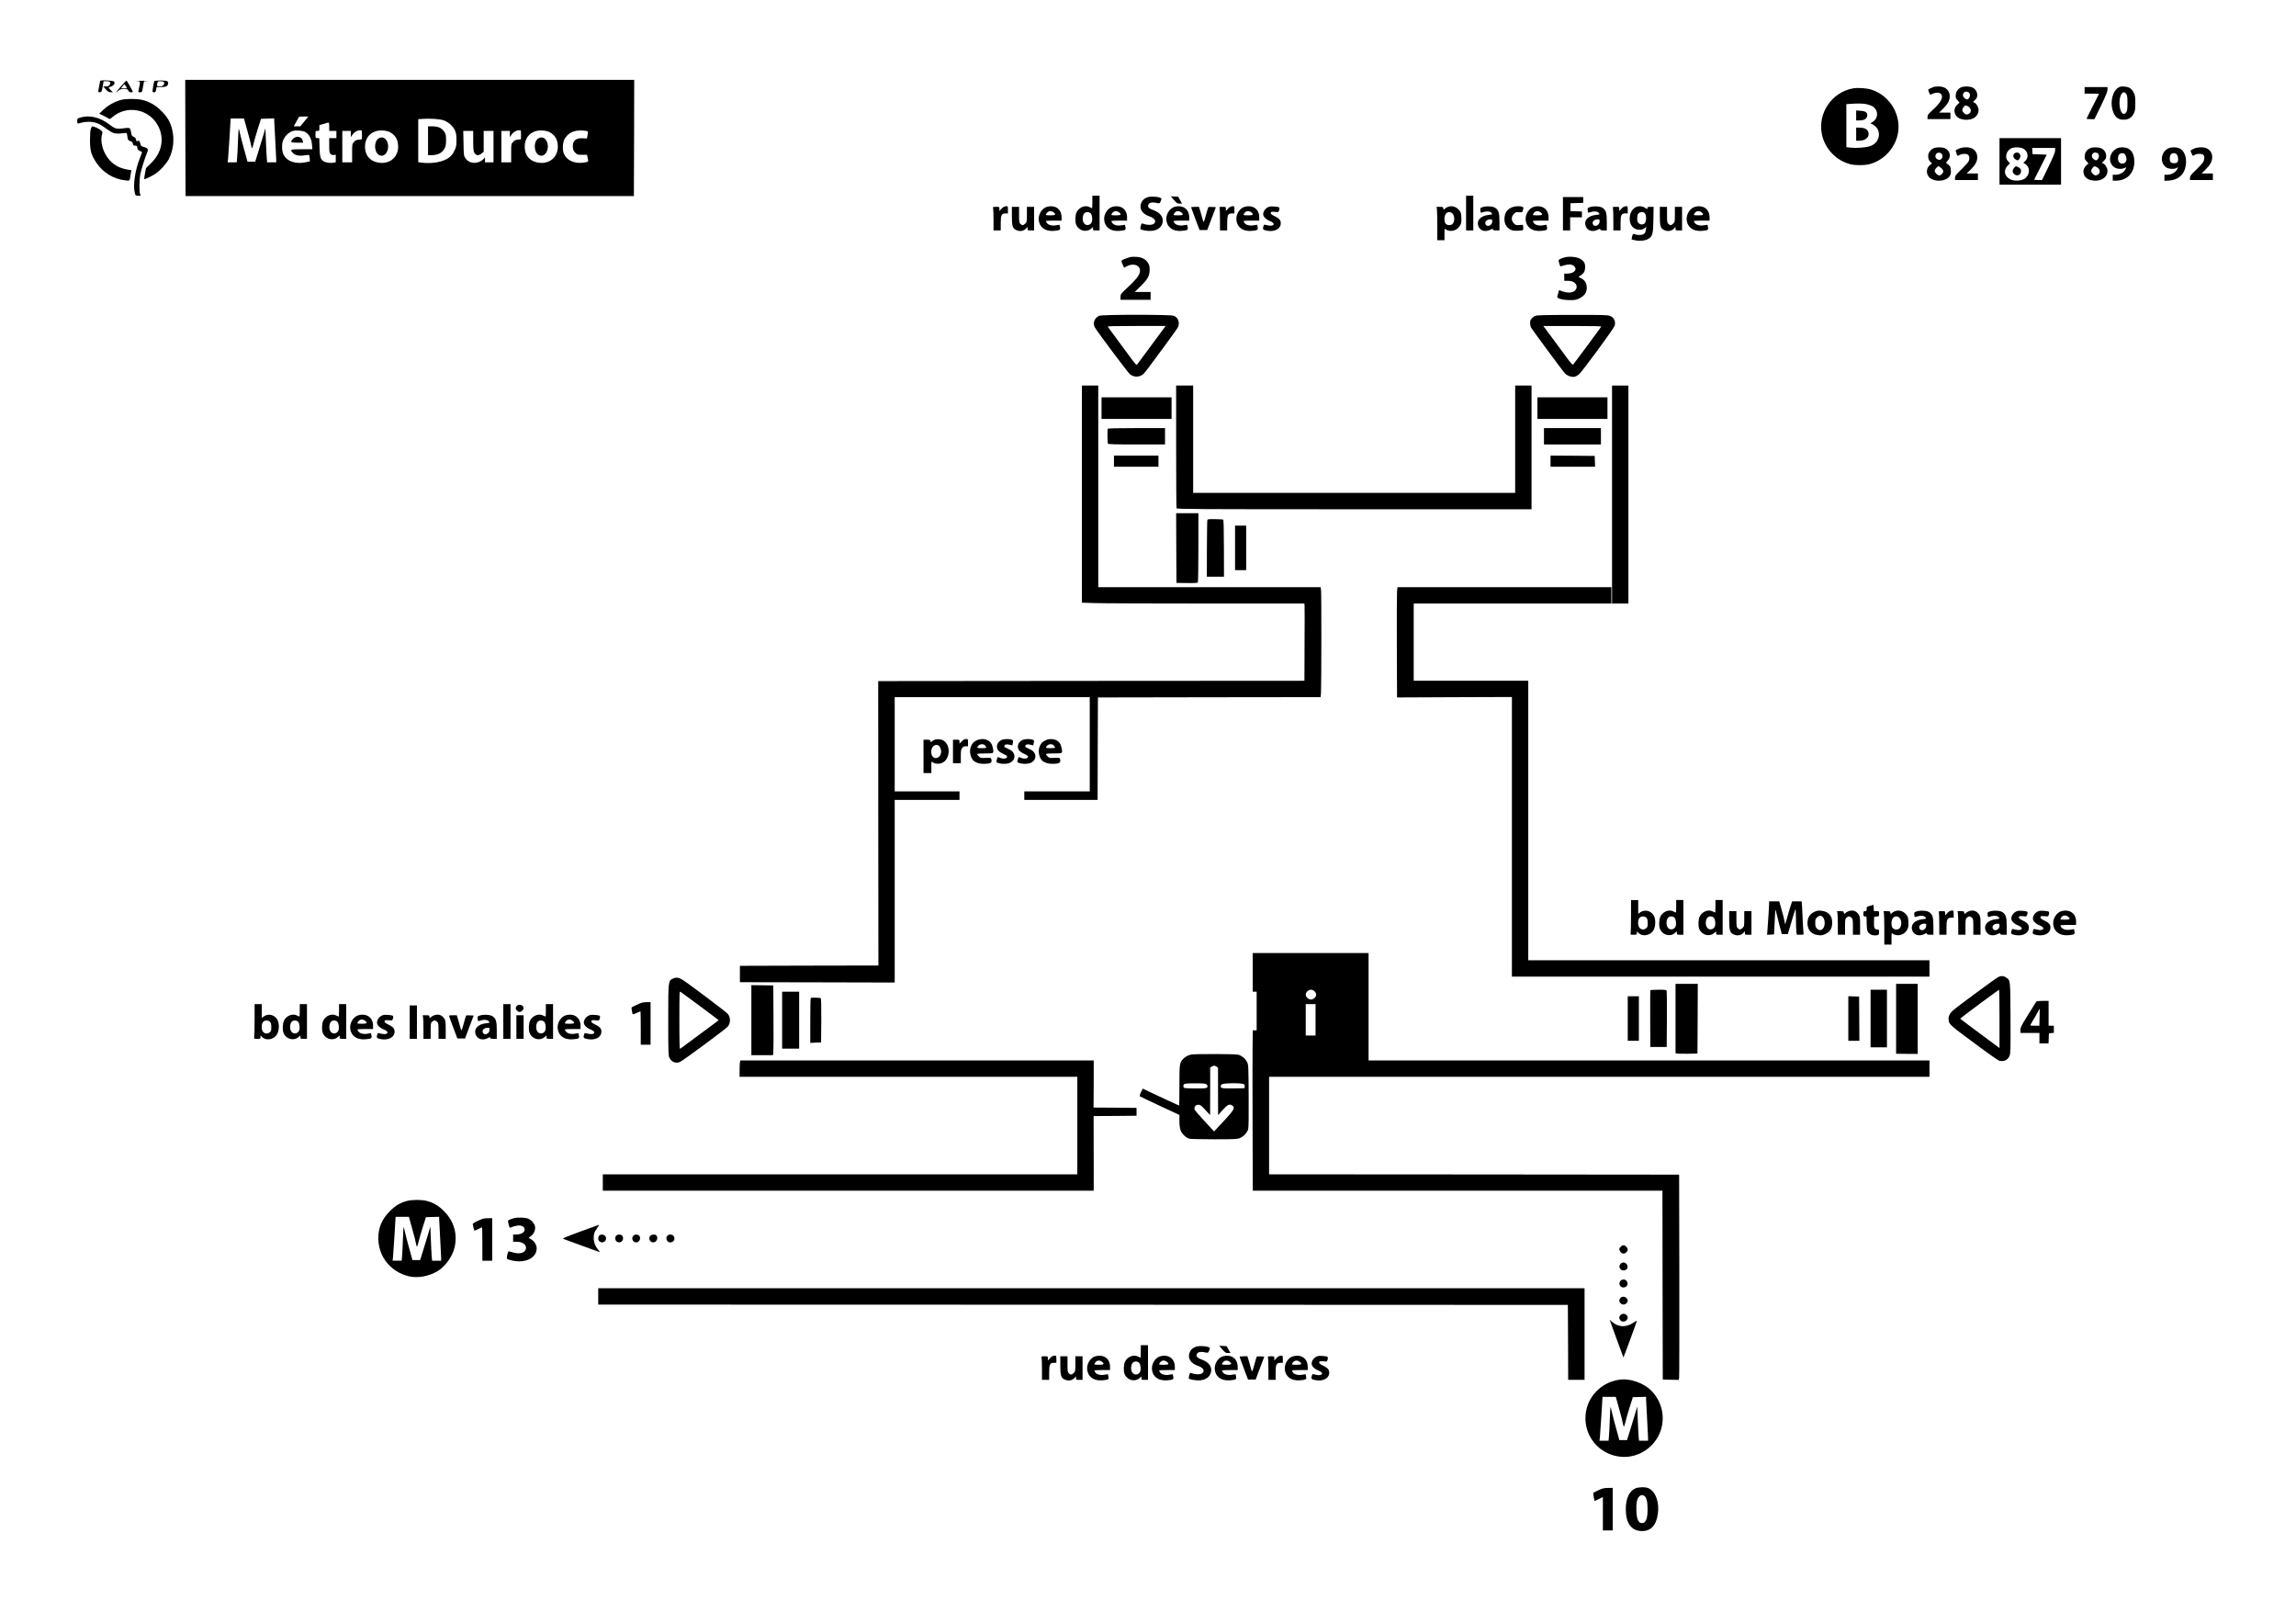 <?xml version="1.0" standalone="no"?>
<!DOCTYPE svg PUBLIC "-//W3C//DTD SVG 20010904//EN"
 "http://www.w3.org/TR/2001/REC-SVG-20010904/DTD/svg10.dtd">
<svg version="1.0" xmlns="http://www.w3.org/2000/svg"
 width="3508pt" height="2480pt" viewBox="0 0 3508 2480"
 preserveAspectRatio="xMidYMid meet">
<g transform="translate(0,2480) scale(0.1,-0.1)"
fill="#000000" stroke="none">
<path d="M1563 23572 c-18 -2 -33 -5 -33 -7 0 -2 -7 -39 -15 -82 -19 -99 -20
-95 12 -91 26 3 28 7 42 86 l14 82 42 0 c56 0 74 -20 51 -55 -13 -20 -25 -25
-58 -25 l-41 0 39 -44 c31 -35 46 -44 73 -45 l35 -1 -32 33 c-18 18 -32 36
-32 39 0 3 12 9 28 13 52 13 81 61 50 82 -16 9 -130 19 -175 15z"/>
<path d="M2832 22693 l3 -888 3425 0 3425 0 3 888 2 887 -3430 0 -3430 0 2
-887z m1818 252 l-61 -75 -51 0 -50 0 38 68 c20 37 39 70 41 75 2 4 36 7 74 7
l70 0 -61 -75z m-872 -137 c29 -101 55 -202 58 -226 4 -23 10 -44 14 -47 3 -2
15 31 25 73 10 42 39 145 65 227 l48 150 101 3 101 3 0 -38 c0 -21 7 -150 15
-288 8 -137 15 -271 15 -297 l0 -48 -69 0 -69 0 -6 63 c-3 34 -9 151 -13 260
l-8 199 -38 -129 c-21 -70 -56 -185 -78 -255 l-40 -128 -59 0 -59 0 -11 43
c-7 23 -27 96 -45 162 -19 66 -43 160 -54 208 -10 49 -21 90 -24 93 -2 2 -7
-80 -11 -183 -3 -104 -9 -221 -13 -260 l-6 -73 -69 0 -70 0 6 48 c3 26 13 176
23 335 l17 287 101 0 102 0 51 -182z m3003 153 c75 -29 140 -87 170 -153 19
-44 23 -70 23 -148 0 -81 -4 -103 -25 -150 -37 -78 -71 -115 -142 -149 -92
-45 -240 -63 -371 -45 l-46 7 0 328 0 328 53 4 c120 10 280 -1 338 -22z
m-1751 -96 l0 -65 55 0 55 0 0 -55 0 -55 -55 0 -55 0 0 -110 c0 -98 2 -112 21
-131 15 -15 30 -20 50 -17 l29 5 0 -58 0 -58 -36 -7 c-47 -9 -118 2 -150 22
-48 32 -58 67 -62 217 l-4 137 -29 0 c-28 0 -29 1 -29 55 0 54 0 55 30 55 29
0 30 2 30 45 l0 44 58 16 c31 9 62 18 67 20 23 8 25 2 25 -60z m-372 -79 c64
-33 101 -100 109 -197 l6 -69 -162 0 c-179 0 -188 -4 -133 -60 35 -35 102 -47
181 -32 31 5 59 7 63 3 4 -3 8 -26 10 -51 l3 -44 -50 -12 c-117 -28 -236 -9
-302 49 -52 46 -73 98 -73 183 0 59 5 81 28 125 30 58 87 105 143 120 45 11
143 3 177 -15z m872 -45 l0 -68 -47 -6 c-37 -4 -54 -12 -75 -36 -28 -31 -28
-32 -28 -171 l0 -140 -75 0 -75 0 0 240 0 240 65 0 65 0 0 -47 0 -48 26 39
c28 40 71 65 117 66 27 0 27 0 27 -69z m425 41 c86 -44 128 -117 128 -223 0
-180 -158 -288 -341 -234 -106 32 -166 117 -165 236 0 115 61 201 163 234 61
20 164 14 215 -13z m2005 -41 l0 -68 -47 -6 c-37 -4 -54 -12 -75 -36 -28 -31
-28 -32 -28 -171 l0 -140 -75 0 -75 0 0 240 0 240 65 0 65 0 0 -47 0 -48 26
39 c28 40 71 65 117 66 27 0 27 0 27 -69z m435 41 c86 -44 128 -117 128 -223
0 -180 -158 -288 -341 -234 -106 32 -166 117 -165 236 0 115 61 201 163 234
61 20 164 14 215 -13z m585 11 c5 -4 3 -31 -3 -58 l-10 -51 -62 4 c-108 7
-162 -42 -152 -141 3 -38 11 -56 36 -80 30 -30 36 -32 106 -32 l75 0 6 -35 c3
-19 8 -42 10 -51 6 -21 -15 -29 -97 -36 -128 -11 -238 46 -275 143 -25 66 -16
180 19 233 58 87 142 124 266 117 40 -3 77 -8 81 -13z m-1750 -143 c0 -113 4
-158 15 -179 25 -49 68 -54 114 -15 l31 26 0 159 0 159 75 0 75 0 0 -240 0
-240 -65 0 -65 0 0 37 0 37 -27 -27 c-85 -80 -218 -71 -274 19 -23 37 -24 49
-27 227 l-4 187 76 0 76 0 0 -150z"/>
<path d="M6540 22650 l0 -220 54 0 c96 0 162 34 199 103 17 34 22 59 22 128 0
77 -3 90 -28 128 -37 56 -91 80 -179 81 l-68 0 0 -220z"/>
<path d="M4479 22681 c-51 -52 -42 -61 62 -61 l91 0 -6 28 c-16 66 -96 84
-147 33z"/>
<path d="M5777 22680 c-73 -58 -56 -225 27 -254 104 -38 172 146 90 244 -31
36 -78 40 -117 10z"/>
<path d="M8217 22680 c-73 -58 -56 -225 27 -254 104 -38 172 146 90 244 -31
36 -78 40 -117 10z"/>
<path d="M1849 23482 c-75 -85 -97 -123 -41 -69 24 23 37 27 85 27 52 0 59 -3
69 -25 8 -18 19 -25 40 -25 15 0 28 3 28 6 0 12 -92 174 -98 174 -4 -1 -41
-40 -83 -88z m76 -2 l16 -30 -46 0 -46 0 21 30 c12 17 25 30 30 30 5 0 16 -13
25 -30z"/>
<path d="M2088 23563 c63 -5 61 2 27 -150 -5 -20 -1 -23 24 -23 24 0 30 5 35
28 3 15 10 53 16 84 l11 57 52 4 c29 2 -9 3 -83 3 -74 0 -111 -1 -82 -3z"/>
<path d="M2356 23558 c-8 -25 -26 -132 -26 -150 0 -12 7 -18 24 -18 20 0 25 6
31 40 l7 40 67 0 c44 0 74 5 89 16 24 17 29 53 10 72 -17 17 -197 17 -202 0z
m152 -24 c5 -32 -24 -54 -69 -54 -41 0 -46 8 -33 58 6 20 12 23 53 20 38 -2
47 -7 49 -24z"/>
<path d="M29550 23474 c-43 -15 -90 -38 -90 -46 0 -5 7 -24 15 -44 14 -34 15
-35 42 -21 60 30 124 28 145 -6 31 -49 -13 -128 -131 -235 -71 -65 -81 -77
-81 -108 l0 -34 175 0 175 0 0 50 0 50 -87 0 -86 0 60 58 c33 33 69 79 81 104
61 125 -10 239 -148 237 -30 0 -62 -3 -70 -5z"/>
<path d="M29965 23466 c-50 -22 -77 -60 -83 -114 -4 -44 -1 -53 26 -84 l31
-35 -34 -32 c-40 -37 -52 -84 -36 -134 21 -63 84 -97 179 -97 106 0 182 62
182 150 0 42 -31 96 -63 111 l-23 11 33 33 c26 26 33 41 33 72 0 49 -29 95
-73 116 -42 20 -130 22 -172 3z m119 -82 c20 -20 20 -53 0 -82 -19 -27 -34
-28 -68 -1 -44 35 -26 99 29 99 13 0 31 -7 39 -16z m-15 -209 c47 -24 57 -83
19 -109 -32 -22 -55 -20 -83 9 -30 30 -31 54 -4 89 24 30 30 31 68 11z"/>
<path d="M32360 23458 c-79 -52 -118 -202 -86 -327 30 -117 87 -166 186 -159
70 5 110 32 142 96 20 41 23 62 23 157 0 95 -3 116 -23 157 -33 66 -72 91
-147 96 -50 3 -66 0 -95 -20z m127 -95 c15 -22 18 -49 18 -138 0 -89 -3 -116
-18 -138 -37 -57 -83 -23 -99 76 -25 151 42 287 99 200z"/>
<path d="M31850 23420 l0 -50 110 0 c61 0 110 -2 110 -4 0 -2 -43 -86 -95
-188 -52 -102 -95 -188 -95 -192 0 -3 27 -6 61 -6 l60 0 100 206 c73 153 99
216 99 245 l0 39 -175 0 -175 0 0 -50z"/>
<path d="M28313 23450 c-325 -58 -543 -378 -477 -701 46 -224 223 -408 444
-460 70 -16 199 -16 270 0 220 51 399 237 446 461 60 289 -121 593 -405 681
-75 23 -204 32 -278 19z m198 -240 c29 -6 69 -19 89 -29 101 -52 107 -188 9
-245 l-32 -19 35 -18 c148 -76 118 -285 -46 -334 -66 -20 -204 -30 -289 -21
l-67 8 0 328 0 329 53 4 c112 8 197 7 248 -3z"/>
<path d="M28360 23036 l0 -76 44 0 c84 0 126 28 126 83 0 40 -34 61 -106 65
l-64 4 0 -76z"/>
<path d="M28360 22750 l0 -100 45 0 c86 0 145 42 145 103 0 63 -49 97 -140 97
l-50 0 0 -100z"/>
<path d="M1850 23274 c-95 -25 -197 -82 -268 -148 l-66 -63 55 -26 c30 -14 66
-34 81 -43 26 -17 27 -17 62 14 219 192 559 131 699 -126 103 -190 64 -409
-104 -573 l-78 -77 -16 -83 c-8 -45 -14 -83 -12 -85 7 -7 118 45 170 80 73 49
165 149 206 225 69 131 89 306 51 455 -29 116 -73 190 -165 281 -89 90 -182
143 -295 169 -81 20 -247 19 -320 0z"/>
<path d="M1228 23004 c-47 -14 -48 -16 -48 -55 0 -34 3 -39 18 -35 146 44 268
31 367 -39 130 -92 154 -106 196 -113 24 -4 72 -4 107 1 35 5 65 7 67 5 3 -2
8 -28 12 -58 7 -49 10 -54 43 -65 27 -9 36 -18 40 -41 5 -24 10 -29 35 -29 27
0 30 -4 33 -33 3 -26 10 -35 38 -47 19 -8 34 -17 34 -21 0 -4 -16 -48 -36 -98
-72 -182 -105 -416 -73 -528 9 -36 12 -38 49 -38 l39 0 -10 32 c-14 51 -11
221 7 306 14 69 69 242 105 330 18 43 5 63 -51 76 -45 11 -47 13 -66 85 -3 9
-12 11 -28 7 -21 -5 -25 -2 -28 21 -2 20 -12 32 -35 42 -26 12 -33 21 -38 55
-14 89 -15 90 -125 75 -97 -13 -127 -5 -207 58 -142 110 -306 150 -445 107z"/>
<path d="M1388 22833 c-8 -25 -13 -86 -13 -173 0 -162 19 -229 97 -345 101
-152 263 -251 441 -270 75 -8 66 -18 84 97 l10 58 -36 5 c-134 22 -215 62
-294 146 -101 108 -152 281 -117 399 10 33 8 37 -21 62 -28 23 -106 58 -130
58 -4 0 -13 -17 -21 -37z"/>
<path d="M30550 22335 l0 -355 470 0 470 0 0 355 0 355 -470 0 -470 0 0 -355z
m357 198 c78 -37 96 -139 35 -194 l-29 -26 28 -17 c81 -48 77 -168 -6 -225
-54 -37 -164 -41 -224 -9 -88 47 -104 138 -37 207 l35 36 -30 33 c-60 67 -17
181 76 205 44 11 119 6 152 -10z m493 -31 c0 -29 -27 -94 -100 -245 l-100
-207 -60 0 c-33 0 -60 3 -60 6 0 3 43 88 95 188 52 101 95 186 95 189 0 4 -48
8 -107 9 l-108 3 -3 48 -3 47 175 0 176 0 0 -38z"/>
<path d="M30776 22454 c-24 -23 -19 -60 10 -83 34 -27 49 -26 68 1 32 45 10
98 -39 98 -13 0 -31 -7 -39 -16z"/>
<path d="M30771 22234 c-27 -35 -27 -65 2 -92 55 -52 128 1 101 73 -6 15 -54
45 -73 45 -5 0 -19 -12 -30 -26z"/>
<path d="M29545 22536 c-49 -21 -85 -71 -85 -117 0 -46 13 -77 43 -100 20 -16
20 -17 -7 -34 -56 -37 -72 -114 -36 -172 59 -98 269 -98 330 -1 17 26 20 45
17 87 -3 48 -8 59 -39 86 l-36 30 29 33 c55 62 32 155 -47 188 -42 18 -129 17
-169 0z m117 -83 c24 -21 23 -58 -2 -83 -29 -29 -90 0 -90 43 0 48 56 73 92
40z m-3 -219 c19 -16 31 -35 31 -50 0 -29 -33 -64 -60 -64 -27 0 -70 43 -70
70 0 21 41 70 59 70 5 0 23 -12 40 -26z"/>
<path d="M29930 22529 c-24 -11 -46 -22 -48 -23 -6 -6 21 -86 28 -86 4 0 21 7
36 15 41 21 107 19 127 -3 21 -23 22 -64 3 -100 -8 -15 -57 -69 -110 -121 -84
-82 -96 -98 -96 -127 l0 -34 175 0 175 0 0 50 0 50 -85 0 -86 0 59 58 c73 71
102 125 102 190 0 60 -30 109 -80 134 -48 25 -142 23 -200 -3z"/>
<path d="M31935 22536 c-50 -22 -77 -60 -83 -114 -4 -44 -1 -53 26 -84 l31
-35 -34 -32 c-40 -37 -52 -84 -36 -134 21 -63 84 -97 179 -97 106 0 182 62
182 150 0 42 -31 96 -63 111 l-23 11 33 33 c26 26 33 41 33 72 0 49 -29 95
-73 116 -42 20 -130 22 -172 3z m119 -82 c20 -20 20 -53 0 -82 -19 -27 -34
-28 -68 -1 -44 35 -26 99 29 99 13 0 31 -7 39 -16z m-15 -209 c47 -24 57 -83
19 -109 -32 -22 -55 -20 -83 9 -30 30 -31 54 -4 89 24 30 30 31 68 11z"/>
<path d="M32345 22534 c-126 -65 -144 -226 -33 -294 39 -24 111 -26 150 -6 24
13 26 12 21 -2 -22 -60 -89 -102 -161 -102 l-42 0 0 -45 0 -45 48 0 c169 0
282 116 282 289 0 143 -66 221 -187 221 -26 0 -61 -7 -78 -16z m111 -82 c19
-13 34 -50 34 -86 0 -59 -68 -88 -110 -46 -24 24 -27 86 -4 118 15 22 57 30
80 14z"/>
<path d="M33135 22536 c-123 -55 -142 -229 -33 -296 40 -24 124 -27 156 -5 20
15 21 15 15 -2 -22 -61 -89 -103 -161 -103 l-42 0 0 -46 0 -47 73 5 c122 8
210 74 241 179 42 139 2 277 -91 315 -41 18 -119 17 -158 0z m111 -84 c34 -23
46 -110 18 -133 -24 -20 -84 -16 -100 6 -19 25 -18 85 2 113 15 22 57 30 80
14z"/>
<path d="M33518 22528 c-27 -11 -48 -25 -48 -30 0 -17 29 -78 37 -78 4 0 17 7
27 15 27 20 110 20 130 -1 22 -22 20 -73 -5 -114 -12 -19 -62 -73 -110 -119
-77 -73 -89 -89 -89 -118 l0 -33 175 0 175 0 0 50 0 50 -87 0 -86 0 62 61 c72
70 100 124 101 190 0 56 -30 106 -80 131 -49 25 -142 23 -202 -4z"/>
<path d="M16690 21715 c0 -52 -2 -95 -5 -95 -4 0 -20 7 -37 16 -67 35 -160 -1
-198 -76 -22 -44 -27 -140 -9 -187 36 -97 153 -131 229 -67 l30 26 0 -26 c0
-25 3 -26 50 -26 l50 0 0 265 0 265 -55 0 -55 0 0 -95z m-25 -175 c22 -24 30
-96 16 -133 -6 -15 -22 -32 -35 -38 -61 -28 -112 27 -103 108 6 55 30 83 72
83 19 0 39 -8 50 -20z"/>
<path d="M22400 21545 l0 -265 55 0 55 0 0 265 0 265 -55 0 -55 0 0 -265z"/>
<path d="M17540 21789 c-54 -17 -87 -46 -105 -93 -33 -85 18 -165 126 -201 78
-26 110 -73 74 -108 -29 -29 -104 -30 -178 -2 -12 5 -18 -3 -27 -34 -6 -23 -8
-46 -5 -51 9 -15 117 -33 171 -27 89 9 146 50 165 119 22 82 -27 155 -130 194
-73 27 -92 43 -89 73 5 41 49 57 117 43 61 -13 63 -12 79 36 11 31 10 33 -16
43 -39 16 -141 20 -182 8z"/>
<path d="M17935 21746 c43 -50 51 -56 86 -56 l39 0 -30 53 -29 52 -57 3 -56 3
47 -55z"/>
<path d="M23880 21535 l0 -255 55 0 55 0 0 100 0 100 90 0 90 0 0 45 0 44 -87
3 -88 3 0 60 0 60 98 3 97 3 0 44 0 45 -155 0 -155 0 0 -255z"/>
<path d="M15335 21639 c-11 -6 -30 -23 -42 -38 l-23 -26 0 33 c0 32 0 32 -51
32 -48 0 -51 -1 -45 -22 3 -13 6 -94 6 -180 l0 -158 55 0 55 0 0 110 c0 127
12 150 75 150 l35 0 0 55 c0 50 -2 55 -22 55 -13 0 -32 -5 -43 -11z"/>
<path d="M15993 21639 c-66 -19 -123 -102 -123 -179 0 -124 95 -200 235 -187
90 9 98 13 91 55 -3 19 -7 36 -8 38 -2 1 -24 -2 -50 -7 -57 -13 -121 2 -143
34 -8 12 -15 25 -15 29 0 5 54 8 120 8 l120 0 0 50 c0 126 -99 196 -227 159z
m110 -87 c35 -31 21 -42 -53 -42 -38 0 -70 3 -70 6 0 16 24 46 43 54 26 10 55
4 80 -18z"/>
<path d="M16993 21639 c-66 -19 -123 -102 -123 -179 0 -124 95 -200 235 -187
90 9 98 13 91 55 -3 19 -7 36 -8 38 -2 1 -24 -2 -50 -7 -57 -13 -121 2 -143
34 -8 12 -15 25 -15 29 0 5 54 8 120 8 l120 0 0 50 c0 126 -99 196 -227 159z
m110 -87 c35 -31 21 -42 -53 -42 -38 0 -70 3 -70 6 0 16 24 46 43 54 26 10 55
4 80 -18z"/>
<path d="M17943 21639 c-66 -19 -123 -102 -123 -179 0 -124 95 -200 235 -187
90 9 98 13 91 55 -3 19 -7 36 -8 38 -2 1 -24 -2 -50 -7 -57 -13 -121 2 -143
34 -8 12 -15 25 -15 29 0 5 54 8 120 8 l120 0 0 50 c0 126 -99 196 -227 159z
m110 -87 c35 -31 21 -42 -53 -42 -38 0 -70 3 -70 6 0 16 24 46 43 54 26 10 55
4 80 -18z"/>
<path d="M18795 21639 c-11 -6 -30 -23 -42 -38 l-23 -26 0 33 c0 32 0 32 -51
32 -48 0 -51 -1 -45 -22 3 -13 6 -94 6 -180 l0 -158 55 0 55 0 0 110 c0 127
12 150 75 150 l35 0 0 55 c0 50 -2 55 -22 55 -13 0 -32 -5 -43 -11z"/>
<path d="M19013 21639 c-66 -19 -123 -102 -123 -179 0 -124 95 -200 235 -187
90 9 98 13 91 55 -3 19 -7 36 -8 38 -2 1 -24 -2 -50 -7 -57 -13 -121 2 -143
34 -8 12 -15 25 -15 29 0 5 54 8 120 8 l120 0 0 50 c0 126 -99 196 -227 159z
m110 -87 c35 -31 21 -42 -53 -42 -38 0 -70 3 -70 6 0 16 24 46 43 54 26 10 55
4 80 -18z"/>
<path d="M19395 21643 c-53 -15 -95 -66 -95 -117 0 -36 46 -82 105 -104 95
-37 58 -90 -43 -63 -25 6 -46 10 -49 8 -2 -3 -8 -18 -13 -36 -10 -36 2 -46 68
-57 99 -16 185 24 198 92 11 59 -11 92 -85 128 -48 23 -66 37 -66 51 0 17 7
20 45 20 25 -1 51 -3 59 -5 19 -6 39 56 24 71 -12 12 -118 21 -148 12z"/>
<path d="M22114 21636 c-18 -8 -35 -19 -38 -25 -11 -18 -26 -13 -26 9 0 17 -7
20 -51 20 l-51 0 6 -31 c3 -17 6 -132 6 -255 l0 -224 55 0 55 0 0 92 c0 90 0
91 20 73 11 -10 40 -20 67 -22 61 -5 118 26 151 82 19 34 22 51 20 117 -2 59
-8 83 -24 105 -50 67 -121 89 -190 59z m76 -96 c37 -37 39 -122 4 -161 -23
-25 -78 -25 -104 1 -28 28 -28 117 1 154 25 32 70 35 99 6z"/>
<path d="M22655 21637 c-37 -12 -40 -15 -37 -47 3 -43 5 -44 43 -31 49 17 103
14 122 -7 10 -10 17 -21 17 -24 0 -3 -24 -8 -54 -11 -132 -13 -198 -96 -151
-187 30 -59 105 -76 175 -40 34 17 40 18 40 5 0 -11 12 -15 50 -15 l50 0 0
128 c0 140 -11 178 -63 216 -34 25 -134 31 -192 13z m145 -221 c0 -57 -76 -91
-100 -46 -22 41 12 78 73 79 24 1 27 -2 27 -33z"/>
<path d="M23107 21635 c-80 -28 -120 -89 -121 -181 0 -72 26 -121 82 -156 30
-19 51 -23 114 -23 42 0 81 5 86 10 5 6 7 26 5 46 l-5 35 -53 -4 c-50 -4 -57
-2 -85 26 -42 43 -42 101 0 144 27 27 36 30 81 26 46 -3 50 -1 55 22 3 14 8
32 10 41 8 30 -101 39 -169 14z"/>
<path d="M23433 21639 c-66 -19 -123 -102 -123 -179 0 -124 95 -200 235 -187
90 9 98 13 91 55 -3 19 -7 36 -8 38 -2 1 -24 -2 -50 -7 -57 -13 -121 2 -143
34 -8 12 -15 25 -15 29 0 5 54 8 120 8 l120 0 0 50 c0 126 -99 196 -227 159z
m110 -87 c35 -31 21 -42 -53 -42 -38 0 -70 3 -70 6 0 16 24 46 43 54 26 10 55
4 80 -18z"/>
<path d="M24295 21637 c-37 -12 -40 -15 -37 -47 3 -43 5 -44 43 -31 49 17 103
14 122 -7 10 -10 17 -21 17 -24 0 -3 -24 -8 -54 -11 -132 -13 -198 -96 -151
-187 30 -59 105 -76 175 -40 34 17 40 18 40 5 0 -11 12 -15 50 -15 l50 0 0
128 c0 140 -11 178 -63 216 -34 25 -134 31 -192 13z m145 -221 c0 -57 -76 -91
-100 -46 -22 41 12 78 73 79 24 1 27 -2 27 -33z"/>
<path d="M24805 21639 c-11 -6 -30 -23 -42 -38 l-23 -26 0 33 c0 32 0 32 -51
32 -48 0 -51 -1 -45 -22 3 -13 6 -94 6 -180 l0 -158 55 0 55 0 0 110 c0 127
12 150 75 150 l35 0 0 55 c0 50 -2 55 -22 55 -13 0 -32 -5 -43 -11z"/>
<path d="M25010 21643 c-68 -26 -110 -94 -110 -180 0 -70 22 -119 69 -150 46
-31 118 -31 156 -1 l28 22 -6 -44 c-4 -29 -14 -51 -27 -62 -25 -20 -93 -24
-136 -8 -33 13 -40 6 -49 -41 l-7 -37 52 -12 c72 -17 164 -7 211 25 58 38 68
78 71 298 l3 187 -47 0 c-41 0 -48 -3 -48 -20 0 -18 -2 -18 -36 5 -35 24 -88
31 -124 18z m124 -105 c24 -34 21 -123 -4 -148 -25 -25 -61 -26 -91 -1 -20 16
-24 29 -24 74 0 40 5 61 19 76 26 29 80 28 100 -1z"/>
<path d="M25893 21639 c-66 -19 -123 -102 -123 -179 0 -124 95 -200 235 -187
90 9 98 13 91 55 -3 19 -7 36 -8 38 -2 1 -24 -2 -50 -7 -57 -13 -121 2 -143
34 -8 12 -15 25 -15 29 0 5 54 8 120 8 l120 0 0 50 c0 126 -99 196 -227 159z
m110 -87 c35 -31 21 -42 -53 -42 -38 0 -70 3 -70 6 0 16 24 46 43 54 26 10 55
4 80 -18z"/>
<path d="M15460 21504 c0 -156 11 -193 65 -218 56 -27 114 -18 154 25 l21 23
0 -27 c0 -26 2 -27 50 -27 l50 0 0 180 0 180 -55 0 -55 0 0 -115 c0 -110 -1
-117 -25 -140 -29 -30 -49 -31 -75 -5 -18 18 -20 33 -20 140 l0 120 -55 0 -55
0 0 -136z"/>
<path d="M18200 21633 c0 -5 29 -84 64 -178 l64 -170 59 0 58 0 66 175 66 175
-54 3 c-31 2 -58 1 -61 -3 -3 -3 -20 -58 -37 -122 -32 -117 -36 -123 -49 -68
-4 17 -19 67 -32 113 l-25 82 -60 0 c-32 0 -59 -3 -59 -7z"/>
<path d="M25360 21504 c0 -156 11 -193 65 -218 56 -27 114 -18 154 25 l21 23
0 -27 c0 -26 2 -27 50 -27 l50 0 0 180 0 180 -55 0 -55 0 0 -115 c0 -110 -1
-117 -25 -140 -29 -30 -49 -31 -75 -5 -18 18 -20 33 -20 140 l0 120 -55 0 -55
0 0 -136z"/>
<path d="M17275 20874 c-51 -13 -112 -36 -128 -48 -17 -13 -16 -16 3 -62 12
-27 23 -50 24 -52 2 -1 19 7 39 18 86 51 189 28 203 -45 12 -64 -31 -129 -172
-262 -122 -114 -124 -117 -124 -160 l0 -43 230 0 230 0 0 60 0 60 -121 0 -121
0 89 88 c110 107 138 159 138 253 0 55 -5 72 -28 107 -36 55 -94 84 -177 88
-36 2 -74 1 -85 -2z"/>
<path d="M23913 20870 c-23 -5 -55 -16 -72 -25 -27 -13 -30 -20 -25 -43 8 -33
22 -72 26 -72 2 0 25 7 52 15 69 21 118 19 150 -6 66 -52 9 -119 -100 -119
l-44 0 0 -55 0 -55 49 0 c60 0 92 -11 120 -41 28 -30 27 -71 -2 -105 -32 -37
-109 -44 -189 -17 l-58 20 -15 -55 c-14 -45 -14 -56 -3 -63 32 -21 100 -33
183 -34 79 0 97 3 148 28 76 38 111 88 111 161 0 66 -30 118 -84 143 -44 20
-49 29 -22 37 10 4 31 20 47 36 22 23 29 42 33 83 6 69 -14 108 -73 142 -50
30 -157 41 -232 25z"/>
<path d="M16795 19976 c-73 -33 -103 -110 -68 -176 30 -56 501 -686 534 -714
58 -49 131 -53 195 -11 14 9 57 59 96 113 39 53 154 208 255 345 101 136 188
259 193 273 28 71 0 143 -66 170 -48 20 -1094 20 -1139 0z m967 -220 c-97
-131 -377 -510 -388 -525 -9 -12 -24 3 -82 81 -39 53 -135 183 -214 289 -79
107 -147 200 -152 207 -6 9 85 12 438 12 l446 0 -48 -64z"/>
<path d="M23461 19976 c-40 -14 -81 -58 -82 -89 -2 -39 3 -72 14 -92 15 -29
485 -665 515 -697 35 -38 102 -62 147 -54 19 4 51 21 70 37 50 44 530 697 544
740 21 66 -7 128 -70 153 -34 14 -108 16 -572 15 -392 0 -541 -4 -566 -13z
m1003 -168 c-16 -25 -407 -553 -423 -571 -16 -16 -23 -9 -122 125 -58 79 -158
214 -222 301 l-117 157 446 0 c353 0 444 -3 438 -12z"/>
<path d="M16530 17252 l0 -1659 182 -6 c99 -4 864 -7 1699 -7 l1518 0 3 -27
c2 -16 2 -281 0 -590 l-2 -563 -3256 -2 -3256 -3 1 -2172 2 -2173 -1058 -2
-1058 -3 0 -125 0 -125 1183 -2 1182 -3 0 1395 0 1395 495 0 495 0 0 65 0 65
-495 0 -495 0 0 720 0 720 1490 0 1490 0 0 -720 0 -720 -500 0 -500 0 0 -65 0
-65 560 0 560 0 2 783 3 782 1702 3 1701 2 5 68 c7 111 8 1514 1 1565 l-7 47
-1698 0 -1699 0 0 1540 0 1540 -125 0 -125 0 0 -1658z"/>
<path d="M17970 17981 c0 -511 3 -936 6 -945 6 -14 259 -16 2715 -16 l2709 0
0 945 0 945 -125 0 -125 0 0 -820 0 -820 -2460 0 -2460 0 0 820 0 820 -130 0
-130 0 0 -929z"/>
<path d="M24630 17245 l0 -1665 125 0 125 0 0 1665 0 1665 -125 0 -125 0 0
-1665z"/>
<path d="M16830 18565 l0 -165 535 0 535 0 0 165 0 165 -535 0 -535 0 0 -165z"/>
<path d="M23490 18565 l0 -165 535 0 535 0 0 165 0 165 -535 0 -535 0 0 -165z"/>
<path d="M16925 18250 c-7 -11 -5 -209 2 -227 4 -10 101 -13 439 -13 l434 0 0
125 0 125 -434 0 c-275 0 -437 -4 -441 -10z"/>
<path d="M23590 18135 l0 -125 435 0 435 0 0 125 0 125 -435 0 -435 0 0 -125z"/>
<path d="M17020 17755 l0 -85 340 0 340 0 0 85 0 85 -340 0 -340 0 0 -85z"/>
<path d="M23690 17755 l0 -85 340 0 341 0 -3 83 -3 82 -337 3 -338 2 0 -85z"/>
<path d="M17972 16428 l3 -533 160 -2 c116 -2 161 1 167 10 4 7 8 247 8 535
l0 522 -170 0 -170 0 2 -532z"/>
<path d="M18447 16857 c-3 -8 -6 -206 -7 -441 l-1 -426 131 0 131 0 -1 434
c-1 328 -4 436 -13 439 -7 3 -62 5 -123 6 -89 2 -113 -1 -117 -12z"/>
<path d="M18870 16430 l0 -340 85 0 85 0 0 340 0 340 -85 0 -85 0 0 -340z"/>
<path d="M21345 15758 c-3 -40 -5 -419 -3 -843 l3 -770 878 4 877 3 0 -2136 0
-2136 3190 0 3190 0 0 125 0 125 -3065 0 -3065 0 0 2135 0 2135 -875 0 -875 0
0 590 0 590 1510 0 1510 0 0 125 0 125 -1634 0 -1634 0 -7 -72z"/>
<path d="M14280 13499 c-13 -5 -32 -17 -41 -25 -16 -14 -18 -13 -24 5 -5 18
-15 21 -56 21 l-49 0 0 -255 0 -255 60 0 60 0 0 92 c0 90 0 91 20 73 10 -9 39
-20 62 -22 85 -10 156 46 177 138 27 119 -37 228 -136 235 -26 2 -59 -1 -73
-7z m55 -85 c22 -9 45 -57 45 -94 0 -85 -79 -133 -130 -78 -31 33 -28 121 5
153 24 25 49 31 80 19z"/>
<path d="M14694 13474 l-34 -35 0 30 c0 30 -1 31 -50 31 l-50 0 0 -180 0 -180
60 0 60 0 0 104 c0 89 3 107 21 130 15 19 30 26 55 26 l34 0 0 55 c0 55 0 55
-31 55 -23 0 -41 -10 -65 -36z"/>
<path d="M14925 13491 c-48 -22 -69 -44 -90 -94 -29 -70 -10 -174 41 -219 35
-31 92 -48 156 -47 107 2 129 16 114 72 -5 21 -10 22 -85 19 -75 -4 -81 -2
-105 22 -14 14 -26 30 -26 36 0 6 43 10 119 10 108 0 120 2 126 19 8 27 -12
109 -35 141 -41 58 -138 77 -215 41z m129 -83 c9 -12 16 -26 16 -30 0 -5 -31
-8 -70 -8 -74 0 -83 7 -50 40 28 28 84 27 104 -2z"/>
<path d="M15304 13496 c-69 -31 -94 -107 -52 -161 12 -15 45 -38 74 -51 59
-26 71 -39 54 -59 -16 -19 -61 -19 -104 -1 -34 14 -34 14 -41 -12 -3 -15 -8
-34 -11 -43 -10 -34 135 -52 200 -25 101 42 101 159 -1 206 -72 33 -78 36 -78
50 0 26 32 35 77 23 24 -6 44 -11 45 -10 0 1 4 19 8 39 7 34 5 39 -20 48 -37
14 -114 12 -151 -4z"/>
<path d="M15624 13496 c-69 -31 -94 -107 -52 -161 12 -15 45 -38 74 -51 59
-26 71 -39 54 -59 -16 -19 -61 -19 -104 -1 -34 14 -34 14 -41 -12 -3 -15 -8
-34 -11 -43 -10 -34 135 -52 200 -25 101 42 101 159 -1 206 -72 33 -78 36 -78
50 0 26 32 35 77 23 24 -6 44 -11 45 -10 0 1 4 19 8 39 7 34 5 39 -20 48 -37
14 -114 12 -151 -4z"/>
<path d="M15975 13491 c-48 -22 -69 -44 -90 -94 -29 -70 -10 -174 41 -219 35
-31 92 -48 156 -47 107 2 129 16 114 72 -5 21 -10 22 -85 19 -75 -4 -81 -2
-105 22 -14 14 -26 30 -26 36 0 6 43 10 119 10 108 0 120 2 126 19 8 27 -12
109 -35 141 -41 58 -138 77 -215 41z m129 -83 c9 -12 16 -26 16 -30 0 -5 -31
-8 -70 -8 -74 0 -83 7 -50 40 28 28 84 27 104 -2z"/>
<path d="M24920 10808 c0 -134 -3 -253 -6 -265 -6 -22 -3 -23 45 -23 48 0 51
1 51 26 l0 27 26 -26 c66 -66 193 -35 234 56 28 61 27 160 -3 211 -43 75 -140
97 -208 47 l-29 -22 0 106 0 105 -55 0 -55 0 0 -242z m236 -29 c14 -16 19 -36
19 -81 0 -51 -4 -63 -24 -79 -31 -25 -69 -24 -98 3 -32 30 -33 123 -3 156 27
29 80 29 106 1z"/>
<path d="M25610 10955 c0 -52 -2 -95 -5 -95 -4 0 -20 7 -37 16 -67 35 -160 -1
-198 -76 -22 -44 -27 -140 -9 -187 36 -97 153 -131 229 -67 l30 26 0 -26 c0
-25 3 -26 50 -26 l50 0 0 265 0 265 -55 0 -55 0 0 -95z m-25 -175 c22 -24 30
-96 16 -133 -6 -15 -22 -32 -35 -38 -61 -28 -112 27 -103 108 6 55 30 83 72
83 19 0 39 -8 50 -20z"/>
<path d="M26210 10955 c0 -52 -2 -95 -5 -95 -4 0 -20 7 -37 16 -67 35 -160 -1
-198 -76 -22 -44 -27 -140 -9 -187 36 -97 153 -131 229 -67 l30 26 0 -26 c0
-25 3 -26 50 -26 l50 0 0 265 0 265 -55 0 -55 0 0 -95z m-25 -175 c22 -24 30
-96 16 -133 -6 -15 -22 -32 -35 -38 -61 -28 -112 27 -103 108 6 55 30 83 72
83 19 0 39 -8 50 -20z"/>
<path d="M27030 10996 c0 -38 -17 -304 -26 -409 l-5 -68 53 3 53 3 10 200 c10
197 10 199 23 140 7 -33 29 -122 49 -197 l37 -138 46 0 46 0 54 183 c29 100
57 189 62 197 4 8 8 -55 8 -141 0 -86 3 -177 6 -203 l7 -46 54 0 c50 0 53 1
49 23 -3 12 -7 85 -11 162 -3 77 -8 182 -11 233 l-7 92 -73 0 -72 0 -26 -77
c-14 -43 -37 -120 -50 -172 -14 -51 -27 -95 -29 -98 -3 -2 -7 16 -11 39 -3 24
-23 103 -44 176 l-37 132 -77 0 -78 0 0 -34z"/>
<path d="M28573 10962 c-51 -14 -53 -16 -53 -48 0 -30 -3 -34 -25 -34 -22 0
-25 -4 -25 -40 0 -36 3 -40 25 -40 25 0 25 0 25 -95 0 -60 5 -108 14 -130 17
-39 60 -65 110 -65 56 0 66 8 66 51 0 35 -3 39 -24 39 -46 0 -57 24 -54 114
l3 81 38 3 c36 3 37 4 37 43 0 39 0 39 -39 39 l-40 0 -3 48 -3 49 -52 -15z"/>
<path d="M27714 10866 c-66 -34 -97 -87 -98 -165 -1 -109 60 -177 168 -188 47
-5 64 -2 109 20 71 35 101 86 101 172 0 108 -62 173 -172 182 -47 4 -65 0
-108 -21z m135 -75 c11 -11 23 -36 27 -55 20 -110 -54 -187 -117 -120 -20 21
-24 36 -24 86 0 53 3 62 28 84 34 29 60 31 86 5z"/>
<path d="M28234 10876 c-18 -8 -35 -19 -38 -25 -11 -18 -26 -13 -26 9 0 17 -7
20 -51 20 l-51 0 6 -31 c3 -17 6 -98 6 -180 l0 -149 55 0 55 0 0 120 c0 107 2
122 20 140 11 11 29 20 40 20 11 0 29 -9 40 -20 18 -18 20 -33 20 -140 l0
-120 55 0 55 0 0 139 c0 127 -2 141 -23 172 -39 57 -97 73 -163 45z"/>
<path d="M28944 10876 c-18 -8 -35 -19 -38 -25 -11 -18 -26 -13 -26 9 0 17 -7
20 -51 20 l-51 0 6 -31 c3 -17 6 -132 6 -255 l0 -224 55 0 55 0 0 92 c0 90 0
91 20 73 11 -10 40 -20 67 -22 61 -5 118 26 151 82 19 34 22 51 20 117 -2 59
-8 83 -24 105 -50 67 -121 89 -190 59z m76 -96 c37 -37 39 -122 4 -161 -23
-25 -78 -25 -104 1 -28 28 -28 117 1 154 25 32 70 35 99 6z"/>
<path d="M29285 10877 c-37 -12 -40 -15 -37 -47 3 -43 5 -44 43 -31 49 17 103
14 122 -7 10 -10 17 -21 17 -24 0 -3 -24 -8 -54 -11 -132 -13 -198 -96 -151
-187 30 -59 105 -76 175 -40 34 17 40 18 40 5 0 -11 12 -15 50 -15 l50 0 0
128 c0 140 -11 178 -63 216 -34 25 -134 31 -192 13z m145 -221 c0 -57 -76 -91
-100 -46 -22 41 12 78 73 79 24 1 27 -2 27 -33z"/>
<path d="M29785 10879 c-11 -6 -30 -23 -42 -38 l-23 -26 0 33 c0 32 0 32 -51
32 -48 0 -51 -1 -45 -22 3 -13 6 -94 6 -180 l0 -158 55 0 55 0 0 110 c0 127
12 150 75 150 l35 0 0 55 c0 50 -2 55 -22 55 -13 0 -32 -5 -43 -11z"/>
<path d="M30074 10876 c-18 -8 -35 -19 -38 -25 -11 -18 -26 -13 -26 9 0 17 -7
20 -51 20 l-51 0 6 -31 c3 -17 6 -98 6 -180 l0 -149 55 0 55 0 0 120 c0 107 2
122 20 140 11 11 29 20 40 20 11 0 29 -9 40 -20 18 -18 20 -33 20 -140 l0
-120 55 0 55 0 0 139 c0 127 -2 141 -23 172 -39 57 -97 73 -163 45z"/>
<path d="M30405 10877 c-37 -12 -40 -15 -37 -47 3 -43 5 -44 43 -31 49 17 103
14 122 -7 10 -10 17 -21 17 -24 0 -3 -24 -8 -54 -11 -132 -13 -198 -96 -151
-187 30 -59 105 -76 175 -40 34 17 40 18 40 5 0 -11 12 -15 50 -15 l50 0 0
128 c0 140 -11 178 -63 216 -34 25 -134 31 -192 13z m145 -221 c0 -57 -76 -91
-100 -46 -22 41 12 78 73 79 24 1 27 -2 27 -33z"/>
<path d="M30825 10883 c-53 -15 -95 -66 -95 -117 0 -36 46 -82 105 -104 95
-37 58 -90 -43 -63 -25 6 -46 10 -49 8 -2 -3 -8 -18 -13 -36 -10 -36 2 -46 68
-57 99 -16 185 24 198 92 11 59 -11 92 -85 128 -48 23 -66 37 -66 51 0 17 7
20 45 20 25 -1 51 -3 59 -5 19 -6 39 56 24 71 -12 12 -118 21 -148 12z"/>
<path d="M31155 10883 c-53 -15 -95 -66 -95 -117 0 -36 46 -82 105 -104 95
-37 58 -90 -43 -63 -25 6 -46 10 -49 8 -2 -3 -8 -18 -13 -36 -10 -36 2 -46 68
-57 99 -16 185 24 198 92 11 59 -11 92 -85 128 -48 23 -66 37 -66 51 0 17 7
20 45 20 25 -1 51 -3 59 -5 19 -6 39 56 24 71 -12 12 -118 21 -148 12z"/>
<path d="M31493 10879 c-66 -19 -123 -102 -123 -179 0 -124 95 -200 235 -187
90 9 98 13 91 55 -3 19 -7 36 -8 38 -2 1 -24 -2 -50 -7 -57 -13 -121 2 -143
34 -8 12 -15 25 -15 29 0 5 54 8 120 8 l120 0 0 50 c0 126 -99 196 -227 159z
m110 -87 c35 -31 21 -42 -53 -42 -38 0 -70 3 -70 6 0 16 24 46 43 54 26 10 55
4 80 -18z"/>
<path d="M26420 10744 c0 -156 11 -193 65 -218 56 -27 114 -18 154 25 l21 23
0 -27 c0 -26 2 -27 50 -27 l50 0 0 180 0 180 -55 0 -55 0 0 -115 c0 -110 -1
-117 -25 -140 -29 -30 -49 -31 -75 -5 -18 18 -20 33 -20 140 l0 120 -55 0 -55
0 0 -136z"/>
<path d="M19140 9945 l0 -295 30 0 30 0 0 -295 0 -295 -30 0 -29 0 -3 -242
c-2 -134 -2 -685 0 -1225 l3 -983 3129 0 3130 0 2 -1442 3 -1443 122 -3 122
-3 6 33 c3 18 4 724 3 1568 l-3 1535 -3132 3 -3133 2 0 745 0 745 5045 0 5045
0 0 125 0 125 -4285 0 -4285 0 0 820 0 820 -885 0 -885 0 0 -295z m945 -290
c14 -13 25 -36 25 -50 0 -36 -42 -75 -80 -75 -38 0 -80 39 -80 75 0 36 42 75
80 75 19 0 40 -9 55 -25z m15 -435 l0 -240 -75 0 -75 0 0 240 0 240 75 0 75 0
0 -240z"/>
<path d="M30535 9876 c-17 -7 -186 -128 -377 -270 -309 -228 -349 -261 -368
-302 -17 -33 -21 -56 -17 -86 10 -73 3 -67 489 -426 136 -100 259 -186 273
-192 72 -27 143 2 169 72 15 38 16 100 14 578 -3 590 -1 573 -67 617 -38 26
-72 28 -116 9z m15 -641 l0 -446 -77 57 c-359 265 -523 388 -523 393 1 7 582
439 593 440 4 1 7 -199 7 -444z"/>
<path d="M10284 9851 c-75 -34 -74 -26 -74 -639 0 -491 2 -540 18 -571 33 -66
96 -91 160 -65 43 17 705 507 732 541 43 54 44 136 2 192 -19 27 -625 482
-697 525 -57 34 -94 38 -141 17z m414 -424 c155 -115 282 -210 282 -211 0 -2
-30 -26 -67 -53 -221 -163 -510 -377 -520 -385 -10 -8 -13 80 -13 436 0 429 1
447 18 434 10 -7 145 -107 300 -221z"/>
<path d="M25600 9240 l0 -530 23 -5 c12 -3 87 -4 167 -3 l145 3 3 533 2 532
-170 0 -170 0 0 -530z"/>
<path d="M28970 9236 l0 -534 165 -2 165 -1 0 536 0 535 -165 0 -165 0 0 -534z"/>
<path d="M11480 9215 l0 -535 165 0 164 0 6 33 c3 17 5 257 3 532 l-3 500
-167 3 -168 2 0 -535z"/>
<path d="M25216 9672 c-3 -5 -4 -202 -3 -438 l2 -429 125 0 125 0 3 415 c1
228 0 425 -3 438 -5 21 -9 22 -125 22 -65 0 -121 -4 -124 -8z"/>
<path d="M28580 9240 l0 -440 125 0 125 0 0 440 0 440 -125 0 -125 0 0 -440z"/>
<path d="M11950 9215 l0 -435 130 0 130 0 0 435 0 435 -130 0 -130 0 0 -435z"/>
<path d="M24870 9240 l0 -340 85 0 85 0 0 340 0 340 -85 0 -85 0 0 -340z"/>
<path d="M28240 9240 l0 -340 85 0 84 0 -2 338 -2 337 -82 3 -83 3 0 -341z"/>
<path d="M12387 9554 c-4 -4 -7 -160 -7 -346 l0 -340 83 4 82 3 3 334 c1 235
-1 337 -9 341 -15 10 -143 12 -152 4z"/>
<path d="M31112 9498 c-5 -7 -62 -97 -126 -201 -103 -166 -116 -192 -116 -232
l0 -45 145 0 145 0 0 -80 0 -80 70 0 69 0 3 78 3 77 38 3 37 3 0 55 0 54 -40
0 -40 0 0 190 0 190 -89 0 c-59 0 -92 -4 -99 -12z m50 -238 l-3 -130 -70 0
c-38 0 -69 3 -69 6 0 3 22 43 49 88 27 44 58 100 70 124 12 23 22 42 24 42 1
0 1 -58 -1 -130z"/>
<path d="M9735 9452 c-44 -20 -82 -39 -84 -42 -6 -8 9 -99 18 -104 4 -3 31 6
60 20 29 13 55 24 57 24 2 0 4 -115 4 -255 l0 -255 75 0 75 0 0 325 0 325 -62
0 c-52 0 -78 -7 -143 -38z"/>
<path d="M3890 9218 c0 -134 -3 -253 -6 -265 -6 -22 -3 -23 45 -23 48 0 51 1
51 26 l0 27 26 -26 c66 -66 193 -35 234 56 28 61 27 160 -3 211 -43 75 -140
97 -208 47 l-29 -22 0 106 0 105 -55 0 -55 0 0 -242z m236 -29 c14 -16 19 -36
19 -81 0 -51 -4 -63 -24 -79 -31 -25 -69 -24 -98 3 -32 30 -33 123 -3 156 27
29 80 29 106 1z"/>
<path d="M4580 9365 c0 -52 -2 -95 -5 -95 -4 0 -20 7 -37 16 -67 35 -160 -1
-198 -76 -22 -44 -27 -140 -9 -187 36 -97 153 -131 229 -67 l30 26 0 -26 c0
-25 3 -26 50 -26 l50 0 0 265 0 265 -55 0 -55 0 0 -95z m-25 -175 c22 -24 30
-96 16 -133 -6 -15 -22 -32 -35 -38 -61 -28 -112 27 -103 108 6 55 30 83 72
83 19 0 39 -8 50 -20z"/>
<path d="M5180 9365 c0 -52 -2 -95 -5 -95 -4 0 -20 7 -37 16 -67 35 -160 -1
-198 -76 -22 -44 -27 -140 -9 -187 36 -97 153 -131 229 -67 l30 26 0 -26 c0
-25 3 -26 50 -26 l50 0 0 265 0 265 -55 0 -55 0 0 -95z m-25 -175 c22 -24 30
-96 16 -133 -6 -15 -22 -32 -35 -38 -61 -28 -112 27 -103 108 6 55 30 83 72
83 19 0 39 -8 50 -20z"/>
<path d="M7690 9195 l0 -265 55 0 55 0 0 265 0 265 -55 0 -55 0 0 -265z"/>
<path d="M8340 9365 c0 -52 -2 -95 -5 -95 -4 0 -20 7 -37 16 -67 35 -160 -1
-198 -76 -22 -44 -27 -140 -9 -187 36 -97 153 -131 229 -67 l30 26 0 -26 c0
-25 3 -26 50 -26 l50 0 0 265 0 265 -55 0 -55 0 0 -95z m-25 -175 c22 -24 30
-96 16 -133 -6 -15 -22 -32 -35 -38 -61 -28 -112 27 -103 108 6 55 30 83 72
83 19 0 39 -8 50 -20z"/>
<path d="M7896 9434 c-9 -8 -16 -24 -16 -35 0 -25 35 -59 60 -59 25 0 60 34
60 59 0 28 -27 51 -60 51 -16 0 -36 -7 -44 -16z"/>
<path d="M6260 9185 l0 -255 55 0 55 0 0 255 0 255 -55 0 -55 0 0 -255z"/>
<path d="M5473 9289 c-66 -19 -123 -102 -123 -179 0 -124 95 -200 235 -187 90
9 98 13 91 55 -3 19 -7 36 -8 38 -2 1 -24 -2 -50 -7 -57 -13 -121 2 -143 34
-8 12 -15 25 -15 29 0 5 54 8 120 8 l120 0 0 50 c0 126 -99 196 -227 159z
m110 -87 c35 -31 21 -42 -53 -42 -38 0 -70 3 -70 6 0 16 24 46 43 54 26 10 55
4 80 -18z"/>
<path d="M5855 9293 c-53 -15 -95 -66 -95 -117 0 -36 46 -82 105 -104 95 -37
58 -90 -43 -63 -25 6 -46 10 -49 8 -2 -3 -8 -18 -13 -36 -10 -36 2 -46 68 -57
99 -16 185 24 198 92 11 59 -11 92 -85 128 -48 23 -66 37 -66 51 0 17 7 20 45
20 25 -1 51 -3 59 -5 19 -6 39 56 24 71 -12 12 -118 21 -148 12z"/>
<path d="M6624 9286 c-18 -8 -35 -19 -38 -25 -11 -18 -26 -13 -26 9 0 17 -7
20 -51 20 l-51 0 6 -31 c3 -17 6 -98 6 -180 l0 -149 55 0 55 0 0 120 c0 107 2
122 20 140 11 11 29 20 40 20 11 0 29 -9 40 -20 18 -18 20 -33 20 -140 l0
-120 55 0 55 0 0 139 c0 127 -2 141 -23 172 -39 57 -97 73 -163 45z"/>
<path d="M7335 9287 c-37 -12 -40 -15 -37 -47 3 -43 5 -44 43 -31 49 17 103
14 122 -7 10 -10 17 -21 17 -24 0 -3 -24 -8 -54 -11 -132 -13 -198 -96 -151
-187 30 -59 105 -76 175 -40 34 17 40 18 40 5 0 -11 12 -15 50 -15 l50 0 0
128 c0 140 -11 178 -63 216 -34 25 -134 31 -192 13z m145 -221 c0 -57 -76 -91
-100 -46 -22 41 12 78 73 79 24 1 27 -2 27 -33z"/>
<path d="M8643 9289 c-66 -19 -123 -102 -123 -179 0 -124 95 -200 235 -187 90
9 98 13 91 55 -3 19 -7 36 -8 38 -2 1 -24 -2 -50 -7 -57 -13 -121 2 -143 34
-8 12 -15 25 -15 29 0 5 54 8 120 8 l120 0 0 50 c0 126 -99 196 -227 159z
m110 -87 c35 -31 21 -42 -53 -42 -38 0 -70 3 -70 6 0 16 24 46 43 54 26 10 55
4 80 -18z"/>
<path d="M9015 9293 c-53 -15 -95 -66 -95 -117 0 -36 46 -82 105 -104 95 -37
58 -90 -43 -63 -25 6 -46 10 -49 8 -2 -3 -8 -18 -13 -36 -10 -36 2 -46 68 -57
99 -16 185 24 198 92 11 59 -11 92 -85 128 -48 23 -66 37 -66 51 0 17 7 20 45
20 25 -1 51 -3 59 -5 19 -6 39 56 24 71 -12 12 -118 21 -148 12z"/>
<path d="M6860 9283 c0 -5 29 -84 64 -178 l64 -170 59 0 58 0 66 175 66 175
-54 3 c-31 2 -58 1 -61 -3 -3 -3 -20 -58 -37 -122 -32 -117 -36 -123 -49 -68
-4 17 -19 67 -32 113 l-25 82 -60 0 c-32 0 -59 -3 -59 -7z"/>
<path d="M7890 9110 l0 -180 55 0 55 0 0 180 0 180 -55 0 -55 0 0 -180z"/>
<path d="M18203 8690 c-54 -11 -91 -31 -125 -67 -56 -58 -58 -75 -58 -408 0
-168 -2 -305 -4 -305 -2 0 -82 36 -177 81 -96 45 -203 94 -238 111 -36 16 -82
38 -103 49 l-38 19 -27 -55 c-17 -34 -23 -58 -18 -63 6 -5 144 -71 308 -147
l297 -138 0 -92 c0 -57 6 -109 16 -138 20 -58 87 -123 141 -134 21 -4 191 -8
378 -8 304 0 345 2 387 18 56 22 112 81 128 134 8 26 10 184 8 513 -3 464 -3
476 -25 515 -24 46 -54 75 -103 101 -32 17 -64 19 -370 21 -184 1 -354 -2
-377 -7z m385 -186 l22 -15 0 -362 1 -362 66 73 c73 81 102 98 136 81 65 -34
53 -62 -89 -217 -70 -75 -138 -148 -151 -162 l-24 -25 -57 62 c-224 243 -242
264 -242 286 0 37 23 60 60 60 29 0 43 -11 106 -79 l73 -79 1 362 0 362 22 15
c12 9 29 16 38 16 9 0 26 -7 38 -16z m-154 -270 c9 -8 16 -21 16 -28 0 -32
-27 -37 -196 -34 -168 3 -169 3 -172 26 -7 48 8 52 179 52 130 0 160 -3 173
-16z m570 3 c11 -8 17 -23 14 -38 l-3 -24 -169 -3 c-169 -3 -196 2 -196 34 0
7 7 20 16 28 21 21 310 24 338 3z"/>
<path d="M11306 8578 c-3 -13 -6 -69 -6 -125 l0 -103 2580 0 2580 0 0 -745 0
-745 -3625 0 -3625 0 0 -125 0 -125 3750 0 3750 0 1 73 c0 39 0 296 -1 569
l-1 498 328 2 328 3 0 60 0 60 -328 3 -329 2 2 283 c1 155 2 317 1 360 l-1 77
-2699 0 -2699 0 -6 -22z"/>
<path d="M6221 6454 c-108 -29 -182 -73 -266 -158 -120 -121 -175 -251 -175
-412 1 -279 185 -511 460 -580 136 -35 311 -4 446 77 117 71 226 222 259 360
48 206 -8 402 -160 555 -86 87 -161 131 -270 159 -74 19 -222 18 -294 -1z m77
-426 c29 -101 55 -202 58 -226 4 -23 10 -44 14 -47 3 -2 15 31 25 73 10 42 39
145 65 227 l48 150 101 3 101 3 0 -38 c0 -21 7 -150 15 -288 8 -137 15 -271
15 -297 l0 -48 -69 0 -69 0 -6 63 c-3 34 -9 151 -13 260 l-8 199 -38 -129
c-21 -70 -56 -185 -78 -255 l-40 -128 -59 0 -59 0 -11 43 c-7 23 -27 96 -45
162 -19 66 -43 160 -54 208 -10 49 -21 90 -24 93 -2 2 -7 -80 -11 -183 -3
-104 -9 -221 -13 -260 l-6 -73 -69 0 -70 0 6 48 c3 26 13 176 23 335 l17 287
101 0 102 0 51 -182z"/>
<path d="M7865 6193 c-11 -2 -40 -11 -63 -20 -43 -15 -44 -16 -37 -50 3 -19
10 -45 15 -58 l9 -22 53 18 c85 29 145 22 168 -22 27 -50 -34 -99 -125 -99
l-45 0 0 -55 0 -55 50 0 c97 0 159 -47 145 -110 -14 -62 -99 -84 -203 -52 -34
11 -64 17 -66 13 -13 -25 -27 -104 -20 -111 19 -18 121 -40 184 -40 160 0 269
82 270 200 0 49 -38 111 -83 135 -20 11 -37 22 -37 25 0 3 14 14 30 25 45 29
73 95 65 146 -9 52 -64 110 -121 127 -39 11 -146 15 -189 5z"/>
<path d="M7302 6150 c-67 -32 -82 -43 -78 -57 3 -10 8 -35 12 -55 3 -21 10
-38 15 -38 6 0 32 11 59 25 27 14 52 25 55 25 3 0 5 -115 5 -255 l0 -255 75 0
75 0 0 325 0 325 -67 -1 c-57 0 -81 -6 -151 -39z"/>
<path d="M8865 5985 c-243 -90 -277 -105 -255 -113 14 -5 140 -51 280 -102
140 -51 262 -95 270 -98 8 -3 -1 12 -20 35 -50 58 -73 129 -68 204 4 49 11 69
46 119 22 33 38 60 34 59 -4 -1 -133 -48 -287 -104z"/>
<path d="M9156 5924 c-22 -21 -20 -67 2 -87 40 -36 102 -9 102 45 0 49 -69 78
-104 42z"/>
<path d="M9416 5924 c-22 -21 -20 -67 2 -87 40 -37 102 -9 102 46 0 34 -24 57
-60 57 -16 0 -36 -7 -44 -16z"/>
<path d="M9677 5922 c-36 -40 -9 -102 45 -102 49 0 78 69 42 104 -21 22 -67
20 -87 -2z"/>
<path d="M9937 5922 c-36 -40 -9 -102 45 -102 48 0 79 67 48 105 -17 21 -73
19 -93 -3z"/>
<path d="M10197 5922 c-34 -37 -8 -102 41 -102 52 0 81 43 60 88 -17 35 -75
43 -101 14z"/>
<path d="M24765 5756 c-28 -28 -30 -38 -14 -69 23 -43 66 -50 99 -17 25 25 25
51 3 78 -30 34 -59 37 -88 8z"/>
<path d="M24782 5509 c-12 -5 -27 -20 -34 -34 -23 -52 33 -101 87 -77 69 32
18 137 -53 111z"/>
<path d="M24782 5249 c-53 -20 -51 -101 3 -115 59 -15 104 41 72 90 -18 28
-44 36 -75 25z"/>
<path d="M9140 4995 l0 -125 7408 -2 7407 -3 3 -572 2 -573 125 0 125 0 0 700
0 700 -7535 0 -7535 0 0 -125z"/>
<path d="M24756 4968 c-22 -30 -20 -54 5 -79 29 -29 79 -23 99 14 13 24 13 30
0 55 -21 37 -81 44 -104 10z"/>
<path d="M24761 4711 c-25 -25 -27 -49 -5 -79 23 -34 83 -27 104 11 13 24 13
30 0 55 -20 36 -70 42 -99 13z"/>
<path d="M24697 4352 c58 -158 106 -288 107 -290 3 -2 206 551 206 561 0 3
-23 -10 -51 -28 -115 -78 -232 -73 -331 13 l-35 32 104 -288z"/>
<path d="M17430 4155 c0 -52 -2 -95 -5 -95 -4 0 -20 7 -37 16 -67 35 -160 -1
-198 -76 -22 -44 -27 -140 -9 -187 36 -97 153 -131 229 -67 l30 26 0 -26 c0
-25 3 -26 50 -26 l50 0 0 265 0 265 -55 0 -55 0 0 -95z m-25 -175 c22 -24 30
-96 16 -133 -6 -15 -22 -32 -35 -38 -61 -28 -112 27 -103 108 6 55 30 83 72
83 19 0 39 -8 50 -20z"/>
<path d="M18280 4229 c-54 -17 -87 -46 -105 -93 -33 -85 18 -165 126 -201 78
-26 110 -73 74 -108 -29 -29 -104 -30 -178 -2 -12 5 -18 -3 -27 -34 -6 -23 -8
-46 -5 -51 9 -15 117 -33 171 -27 89 9 146 50 165 119 22 82 -27 155 -130 194
-73 27 -92 43 -89 73 5 41 49 57 117 43 61 -13 63 -12 79 36 11 31 10 33 -16
43 -39 16 -141 20 -182 8z"/>
<path d="M18675 4186 c43 -50 51 -56 86 -56 l39 0 -30 53 -29 52 -57 3 -56 3
47 -55z"/>
<path d="M16075 4079 c-11 -6 -30 -23 -42 -38 l-23 -26 0 33 c0 32 0 32 -51
32 -48 0 -51 -1 -45 -22 3 -13 6 -94 6 -180 l0 -158 55 0 55 0 0 110 c0 127
12 150 75 150 l35 0 0 55 c0 50 -2 55 -22 55 -13 0 -32 -5 -43 -11z"/>
<path d="M16733 4079 c-66 -19 -123 -102 -123 -179 0 -124 95 -200 235 -187
90 9 98 13 91 55 -3 19 -7 36 -8 38 -2 1 -24 -2 -50 -7 -57 -13 -121 2 -143
34 -8 12 -15 25 -15 29 0 5 54 8 120 8 l120 0 0 50 c0 126 -99 196 -227 159z
m110 -87 c35 -31 21 -42 -53 -42 -38 0 -70 3 -70 6 0 16 24 46 43 54 26 10 55
4 80 -18z"/>
<path d="M17723 4079 c-66 -19 -123 -102 -123 -179 0 -124 95 -200 235 -187
90 9 98 13 91 55 -3 19 -7 36 -8 38 -2 1 -24 -2 -50 -7 -57 -13 -121 2 -143
34 -8 12 -15 25 -15 29 0 5 54 8 120 8 l120 0 0 50 c0 126 -99 196 -227 159z
m110 -87 c35 -31 21 -42 -53 -42 -38 0 -70 3 -70 6 0 16 24 46 43 54 26 10 55
4 80 -18z"/>
<path d="M18683 4079 c-66 -19 -123 -102 -123 -179 0 -124 95 -200 235 -187
90 9 98 13 91 55 -3 19 -7 36 -8 38 -2 1 -24 -2 -50 -7 -57 -13 -121 2 -143
34 -8 12 -15 25 -15 29 0 5 54 8 120 8 l120 0 0 50 c0 126 -99 196 -227 159z
m110 -87 c35 -31 21 -42 -53 -42 -38 0 -70 3 -70 6 0 16 24 46 43 54 26 10 55
4 80 -18z"/>
<path d="M19535 4079 c-11 -6 -30 -23 -42 -38 l-23 -26 0 33 c0 32 0 32 -51
32 -48 0 -51 -1 -45 -22 3 -13 6 -94 6 -180 l0 -158 55 0 55 0 0 110 c0 127
12 150 75 150 l35 0 0 55 c0 50 -2 55 -22 55 -13 0 -32 -5 -43 -11z"/>
<path d="M19753 4079 c-66 -19 -123 -102 -123 -179 0 -124 95 -200 235 -187
90 9 98 13 91 55 -3 19 -7 36 -8 38 -2 1 -24 -2 -50 -7 -57 -13 -121 2 -143
34 -8 12 -15 25 -15 29 0 5 54 8 120 8 l120 0 0 50 c0 126 -99 196 -227 159z
m110 -87 c35 -31 21 -42 -53 -42 -38 0 -70 3 -70 6 0 16 24 46 43 54 26 10 55
4 80 -18z"/>
<path d="M20135 4083 c-53 -15 -95 -66 -95 -117 0 -36 46 -82 105 -104 95 -37
58 -90 -43 -63 -25 6 -46 10 -49 8 -2 -3 -8 -18 -13 -36 -10 -36 2 -46 68 -57
99 -16 185 24 198 92 11 59 -11 92 -85 128 -48 23 -66 37 -66 51 0 17 7 20 45
20 25 -1 51 -3 59 -5 19 -6 39 56 24 71 -12 12 -118 21 -148 12z"/>
<path d="M16200 3944 c0 -156 11 -193 65 -218 56 -27 114 -18 154 25 l21 23 0
-27 c0 -26 2 -27 50 -27 l50 0 0 180 0 180 -55 0 -55 0 0 -115 c0 -110 -1
-117 -25 -140 -29 -30 -49 -31 -75 -5 -18 18 -20 33 -20 140 l0 120 -55 0 -55
0 0 -136z"/>
<path d="M18940 4073 c0 -5 29 -84 64 -178 l64 -170 59 0 58 0 66 175 66 175
-54 3 c-31 2 -58 1 -61 -3 -3 -3 -20 -58 -37 -122 -32 -117 -36 -123 -49 -68
-4 17 -19 67 -32 113 l-25 82 -60 0 c-32 0 -59 -3 -59 -7z"/>
<path d="M24726 3720 c-136 -24 -252 -86 -344 -184 -109 -117 -164 -266 -158
-426 12 -303 248 -545 554 -566 263 -19 516 154 598 409 65 203 16 426 -131
586 -123 134 -345 212 -519 181z m12 -442 c29 -101 55 -202 58 -226 4 -23 10
-44 14 -47 3 -2 15 31 25 73 10 42 39 145 65 227 l48 150 101 3 101 3 0 -38
c0 -21 7 -150 15 -288 8 -137 15 -271 15 -297 l0 -48 -69 0 -69 0 -6 63 c-3
34 -9 151 -13 260 l-8 199 -38 -129 c-21 -70 -56 -185 -78 -255 l-40 -128 -59
0 -59 0 -11 43 c-7 23 -27 96 -45 162 -19 66 -43 160 -54 208 -10 49 -21 90
-24 93 -2 2 -7 -80 -11 -183 -3 -104 -9 -221 -13 -260 l-6 -73 -69 0 -70 0 6
48 c3 26 13 176 23 335 l17 287 101 0 102 0 51 -182z"/>
<path d="M24984 2061 c-92 -42 -144 -155 -144 -316 0 -217 86 -334 248 -335
137 0 218 88 242 264 26 180 -37 346 -147 392 -47 20 -150 17 -199 -5z m135
-111 c36 -19 54 -87 54 -205 1 -132 -22 -199 -69 -211 -64 -16 -98 45 -102
186 -4 114 6 173 39 214 21 27 48 33 78 16z"/>
<path d="M24425 2035 c-38 -19 -74 -36 -79 -38 -9 -3 12 -127 21 -127 2 0 30
14 63 30 l60 30 0 -255 0 -255 75 0 75 0 0 325 0 325 -72 -1 c-61 -1 -84 -6
-143 -34z"/>
</g>
</svg>

